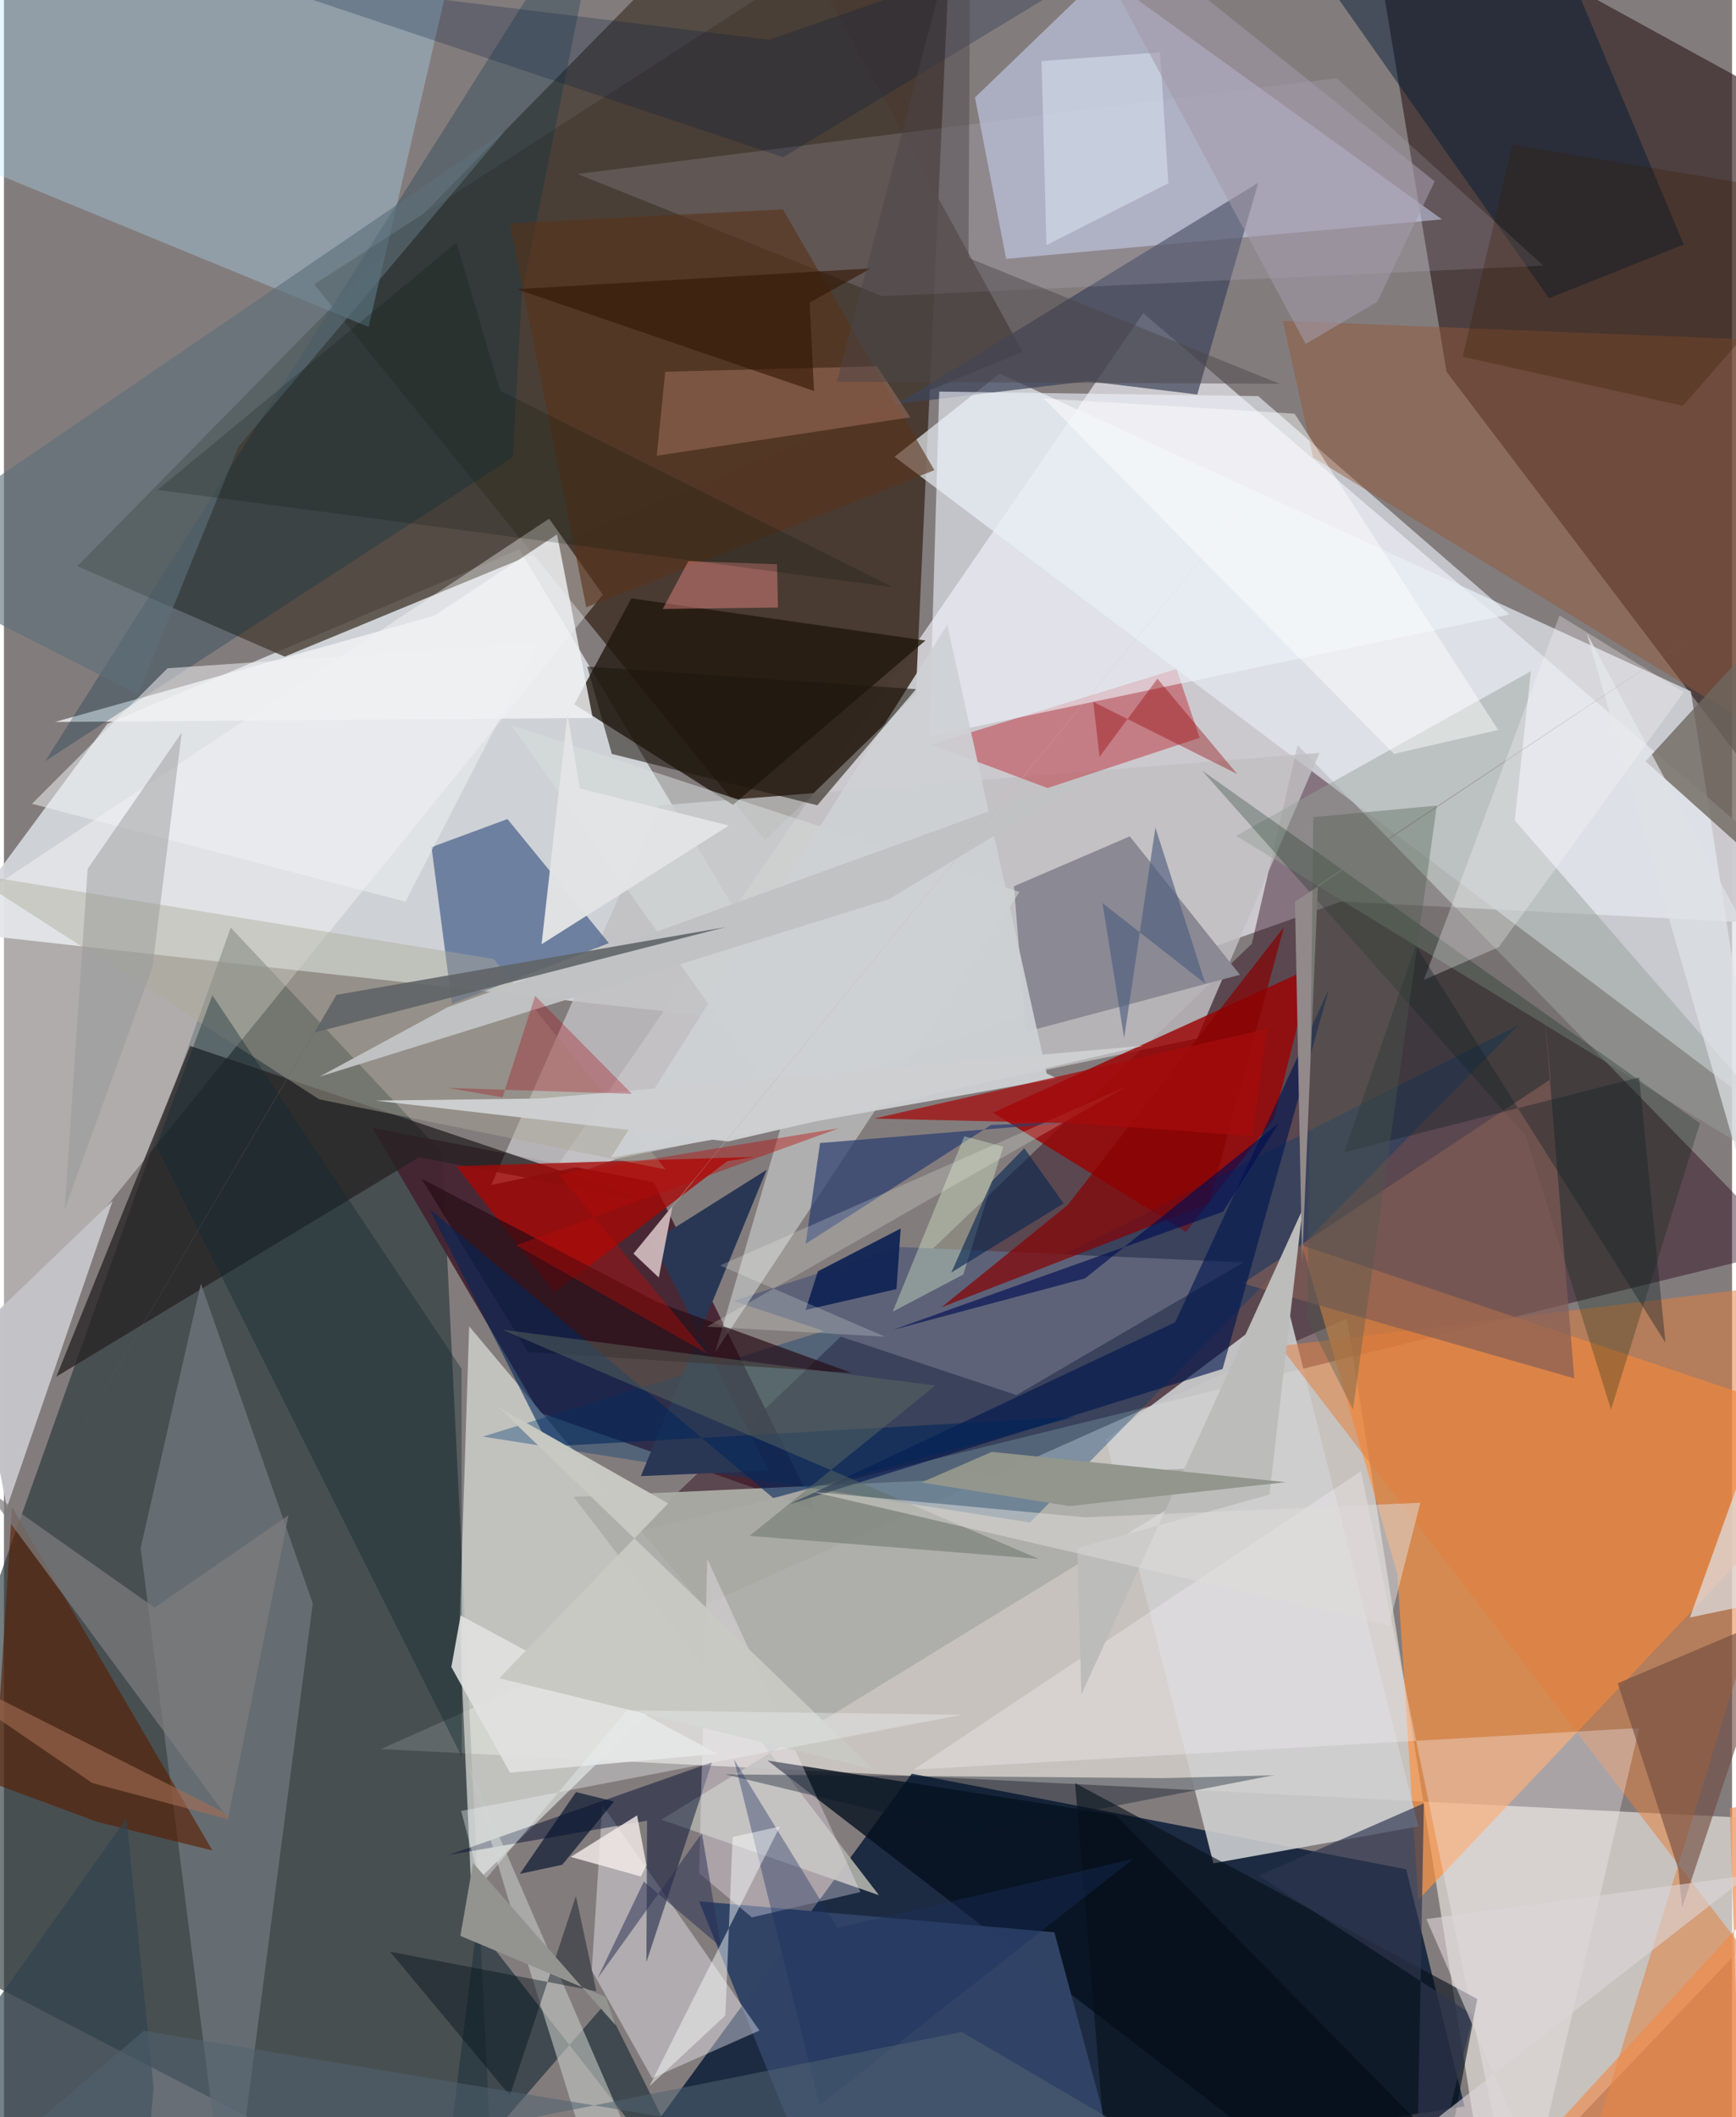 <svg xmlns="http://www.w3.org/2000/svg" width="228" height="278" viewBox="0 0 836 1024"><path fill="#837c7d" d="M0 0h836v1024H0z"/><path fill="#cdcbd0" fill-opacity=".98" d="M646.95 436.025L898 448.95 551.154 151.462 261.57 572.902z"/><path fill="#d3d7db" fill-opacity=".937" d="M-24.394 450.8l411.97 45.895-138.21-230.986-199.363 84.396z"/><path fill="#eee9e2" fill-opacity=".639" d="M718.036 1070.277L898 882.006l-715.693-36.022L649.716 637.74z"/><path fill="#483930" fill-opacity=".965" d="M441.15 335.573l-72.947 70.867-218.142-268.914L459.279-62z"/><path fill="#041734" fill-opacity=".8" d="M439.154 857.902l239.197 46.208 28.221 114.694L272.318 1086z"/><path fill="#29373a" fill-opacity=".647" d="M-62 930.788l171.69-482.156 102.245 108.752L237.777 1086z"/><path fill="#240015" fill-opacity=".424" d="M625.842 360.473L603.657 456.5l-297.91 284.652L863.333 604.36z"/><path fill="#322220" fill-opacity=".659" d="M898 69.77v373.938L697.892 179.805 657.819-62z"/><path fill="#ff913d" fill-opacity=".663" d="M674.075 761.117l-46.184-158.808L898 693.145l-213.769 225.75z"/><path fill="#442230" fill-opacity=".925" d="M178.117 545.437l80.907 137.71 133.232 46.828-77.958-158.198z"/><path fill="#e3e9f0" fill-opacity=".718" d="M847.018 534.417L430.83 220.91l50.799-40.164L816.07 334.361z"/><path fill="#d8dcd6" fill-opacity=".733" d="M220.413 787.232l4.632-145.732 125.322 149.164-124.371 121.977z"/><path fill="#4a4038" fill-opacity=".816" d="M135.81 317.599l357-147.44L365.406-62 35.522 273.837z"/><path fill="#d1deff" fill-opacity=".514" d="M484.825 125.207l-15.07-78.062 61.69-59.452L695.659 106.11z"/><path fill="#fff" fill-opacity=".365" d="M289.715 287.613l-311.42 383.813L-62 466.624 263.733 250.88z"/><path fill="#c1bfc2" fill-opacity=".82" d="M317.06 389.565l-81.323 183.53 341.341-70.776 59.367-138.184z"/><path fill="#9c0304" fill-opacity=".82" d="M614.378 541.103l-42.58 54.777-93.319-57.686 154.375-70.28z"/><path fill="#284478" fill-opacity=".576" d="M216.742 485.481l75.896-29.332-49.07-59.999-36.737 13.58z"/><path fill="#aee6ff" fill-opacity=".322" d="M-62-62h289.248l-50.843 220.122L-62 60.073z"/><path fill="#1f170c" fill-opacity=".776" d="M275.909 340.647l76.75 48.637 93.122-79.485L303.52 289.42z"/><path fill="#cecfd0" fill-opacity=".886" d="M533.101 696.282l51.982 204.93 99.19-17.837-63.61-252.985z"/><path fill="#3e455b" fill-opacity=".718" d="M524.258 184.369l-92.055 10.967L606.808 88.38l-29.514 102.422z"/><path fill="#272325" fill-opacity=".773" d="M314.904 581.583L90.062 505.896 25.346 665.832l175.487-106.12z"/><path fill="#acaea8" fill-opacity=".933" d="M596.636 709.226L317.995 880.087l105.287 36.54-147.75-192.675z"/><path fill="#bf3943" fill-opacity=".525" d="M567.214 323.574l11.253 33.266-73.598 24.31-56.32-21.076z"/><path fill="#04101e" fill-opacity=".792" d="M537.793 877.766l-168.375-26.247L673.867 1086l35.818-33.716z"/><path fill="#e17e3c" fill-opacity=".518" d="M898 616.766L753.2 1086l144.8-69.7-280.7-365.263z"/><path fill="#6c7379" fill-opacity=".824" d="M108.967 1086l40.431-310.478-54.124-154.674L66.14 748.69z"/><path fill="#8a8994" fill-opacity=".996" d="M544.645 404.516l53.31 66.946-103.637 27.623-5.692-70.432z"/><path fill="#013b71" fill-opacity=".365" d="M507.336 609.495l225.26-113.627L496.36 736.39l-264.682-41.56z"/><path fill="#314466" fill-opacity=".992" d="M508.175 934.582l-171.882-14.985 45.858 113.154L548.975 1086z"/><path fill="#f6f5fd" fill-opacity=".396" d="M284.361 953.01l5.129-79.99 76.006 109.073-51.942 23.037z"/><path fill="#27373f" fill-opacity=".733" d="M212.777 1059.256l78.12-90.172L349.26 1086 228.727 931.693z"/><path fill="#eff4fb" fill-opacity=".6" d="M606.775 191.597l-154.322-2.19-4.798 166.705 280.649-58.937z"/><path fill="#a60806" fill-opacity=".788" d="M363.009 559.556l-13.08 2.041-83.602 63.429-47.478-61z"/><path fill="#c3c3c7" fill-opacity=".992" d="M-62 403.817l22.71 265.159L52.56 580.8 1.42 729.122z"/><path fill="#5e637a" fill-opacity=".996" d="M489.844 674.739L352.94 629.214l79.965-26.115 166.815 7.493z"/><path fill="#935737" fill-opacity=".471" d="M863.277 164.935l-244.582-9.74 14.633 66.059 244.205 149.23z"/><path fill="#d8dddb" fill-opacity=".529" d="M344 654.231l33.882-116.102-132.48-187.473 245.877 80.738z"/><path fill="#96a198" fill-opacity=".475" d="M898 588.953L730.88 396.787l7.806-72.156-142.572 79.639z"/><path fill="#f7f0f8" fill-opacity=".333" d="M732.928 1084.534l-76.466-373.001-216.31 144.396 350.922-20.166z"/><path fill="#091435" fill-opacity=".514" d="M311.12 880.613l-96.1 16.6 127.5-44.834-31.72 96.617z"/><path fill="#591e01" fill-opacity=".62" d="M45.225 881.215l-49.804-18.452L3.92 728.96l96.945 166.076z"/><path fill="#021b34" fill-opacity=".471" d="M737.09-62l75.52 180.247-65.157 25.98L627.356-26.485z"/><path fill="#faf1fe" fill-opacity=".337" d="M336.312 906.026l3.937-152.057 74.083 161.14-52.534 12.26z"/><path fill="#c7c0d7" fill-opacity=".184" d="M644.714 37.782l100.001 90.7-319.78 14.782-147.498-59.116z"/><path fill="#6e675e" fill-opacity=".788" d="M898 597.224V461.176l-103.83-92.961 92.274-100.74z"/><path fill="#00210f" fill-opacity=".259" d="M820.484 543.262l-43.029 138.57-41.423-132.712-156.421-176.422z"/><path fill="#f0f1f4" fill-opacity=".816" d="M284.83 347.258L24.7 349.182l183.386-51.341 59.474-39.383z"/><path fill="#aeab98" fill-opacity=".435" d="M320.181 565.678L236.94 463.833l-254.216-41.39 169.823 109.279z"/><path fill="#013044" fill-opacity=".282" d="M19.935 368.165L291.493-62l-41.016 204.75-4.281 78.38z"/><path fill="#825d55" fill-opacity=".682" d="M759.682 666.674l-160.38-45.928L748.211 522l-3.372-37.254z"/><path fill="#293d70" fill-opacity=".706" d="M387.837 601.59l6.966-48.751 124.7-10.242-41.93 1.502z"/><path fill="#2a3754" d="M313.793 600.529l56.126 110.778-61.793 2.642 60.816-148.145z"/><path fill="#870102" fill-opacity=".69" d="M582.927 582.136l36.328-133.788L514.58 582.855l-61.036 49.425z"/><path fill="#30444f" fill-opacity=".667" d="M-62 1050.144L59.287 879.436l13.088 130.422L65.823 1086z"/><path fill="#704a3f" fill-opacity=".612" d="M780.677 814.131l29.316 89.844 1.883 18.65L859.17 780.93z"/><path fill="#00154f" fill-opacity=".627" d="M566.589 639.558l74.374-161.074-51.423 183.63-209.522 65.43z"/><path fill="#07101b" fill-opacity=".616" d="M712.748 966.837L690.057 1086H536.615l-18.429-223.571z"/><path fill="#ced1d4" fill-opacity=".933" d="M504.44 519.187l4.952 2.409-215.74 38.343 162.69-257.797z"/><path fill="#260c15" fill-opacity=".686" d="M253.48 653.87l156.664 10.183-93.843-34.179L202.019 570.1z"/><path fill="#57321a" fill-opacity=".608" d="M281.684 293.72l168.425-66.317-73.315-126.149-132.04 6.81z"/><path fill="#0e2831" fill-opacity=".38" d="M221.375 661.997l.125 187.779L73.69 554.28l27.148-72.908z"/><path fill="#c1c6c2" fill-opacity=".604" d="M224.72 853.943l27.27 91.379 25.401 81.27 24.71 5.847z"/><path fill="#b7806d" fill-opacity=".416" d="M422.372 177.15l16.08 24.692-122.631 18.574 4.077-40.612z"/><path fill="#bcbcba" d="M628.213 584.958L612.19 722.91l-92.919 25.837 1.955 70.825z"/><path fill="#e3e5e6" fill-opacity=".961" d="M350.72 399.272L260.078 456.7l12.555-111.476 5.997 36.11z"/><path fill="#dfe1e6" fill-opacity=".71" d="M898 765.124l-82.362 17.189L898 552.503l-132.272-246.24z"/><path fill="#e2e2e0" fill-opacity=".894" d="M220.925 781.353l124.157 66.89-100.29 9.113-28.35-51.067z"/><path fill="#5c7079" fill-opacity=".62" d="M242.41 63.351L-62 271.154l126.75 64.68 48.576-119.575z"/><path fill="#1d170e" fill-opacity=".561" d="M282.163 322.404l11.899 42.245 99.413 24.845 47.734-56.16z"/><path fill="#e0f6d1" fill-opacity=".369" d="M429.962 634.402l34.638-84.797 18.822 5.002-19.322 61.82z"/><path fill="#fa918f" fill-opacity=".416" d="M374.441 293.813l-.432-20.917-42.91-1.492-12.41 23.133z"/><path fill="#928a8a" d="M821.285 304.95L624.568 436.143l3.445 174.465 7.623-182.351z"/><path fill="#102453" fill-opacity=".937" d="M387.79 633.6l43.99-10.12 2.032-29.291-40.044 20.715z"/><path fill="#00265b" fill-opacity=".588" d="M205.8 584.64l57.977 114.95 254.479-14.333-146.08 39.305z"/><path fill="#c7c8c2" fill-opacity=".992" d="M420.564 855.751L239.142 680.478l82.184 46.675-81.743 84.554z"/><path fill="#5f6c5f" fill-opacity=".455" d="M360.696 742.843l89.885-72.715-209.46-26.996 259.538 110.87z"/><path fill="#e1ecfa" fill-opacity=".478" d="M504.307 118.59l59.016-29.959-4.025-63.313-57.326 4.222z"/><path fill="#2e364f" fill-opacity=".675" d="M710.818 974.73L682.95 1086l3.963-213.807-79.963 35.015z"/><path fill="#cdcfd1" fill-opacity=".98" d="M551.047 505.814l-200.752 46.273-170.508-19.765 79.469-1.016z"/><path fill="#7d7c7e" fill-opacity=".718" d="M72.882 777.546l64.752-44.624-29.25 146.54L-9.573 719.47z"/><path fill="#f18949" fill-opacity=".631" d="M702.576 1080.474l138.422-23.355-6.126-182.665L898 867.452z"/><path fill="#f0f1f3" fill-opacity=".525" d="M194.214 436.1L13.552 388.766l65.584-65.538 179.66-12.456z"/><path fill="#c0c2c3" fill-opacity=".98" d="M532.214 372.273l-104.006 62.598-275.55 85.875 61.812-33.51z"/><path fill="#959997" fill-opacity=".475" d="M86.022 354.298l-45.52 65.937-11.203 165.128 42.525-117.53z"/><path fill="#fdfafe" fill-opacity=".29" d="M752.54 297.67l-65.634 176.298 36.211-15.89 89.54-123.295z"/><path fill="#f6fff2" fill-opacity=".212" d="M346.404 612.064l79.779 34.442-86.054-4.852 203.273-116.343z"/><path fill="#f6edeb" fill-opacity=".8" d="M306.282 878.054l4.54 24.194-2.71 5.342-33.917-9.462z"/><path fill="#a60c0c" fill-opacity=".737" d="M603.937 549.506l-84.576-6.168-98.444-2.323 189.985-43.378z"/><path fill="#dedcda" fill-opacity=".525" d="M685.197 726.842l-162.305 7.036-131.694-12.328 278.852 64.698z"/><path fill="#031c3d" fill-opacity=".247" d="M604.94-62L376.964 76.06 112.422-12.42l257.656 31.652z"/><path fill="#152327" fill-opacity=".396" d="M803.793 649.41L791.034 521.1l-142.663 36.234 34.614-99.958z"/><path fill="#2b3054" fill-opacity=".525" d="M309.553 910.05l-22.402 46.792 50.495-70.194 9.245 55.074z"/><path fill="#001019" fill-opacity=".412" d="M286.601 963.122l-99.815-19.153 57.988 69.593 31.91-96.493z"/><path fill="#000d53" fill-opacity=".635" d="M616.696 543.206l-93.746 75.128-92.656 24.797 159.468-57.077z"/><path fill="#4d5d7d" fill-opacity=".631" d="M557.036 400.292l-15.134 101.75-10.444-65.204 49.725 38.902z"/><path fill="#a50310" fill-opacity=".302" d="M241.212 530.72l-26.434-4.515 88.976 2.836-46.782-47.367z"/><path fill="#03112c" fill-opacity=".651" d="M249.585 906.319l27.14-39.553 18.412 4.544-25.04 30.607z"/><path fill="#081827" fill-opacity=".369" d="M468.253 886.845l145.763-28.194-53.937 1.369-211.191-1.806z"/><path fill="#900005" fill-opacity=".373" d="M558.012 328.274l-27.99 37.758-3.058-26.578 69.661 34.906z"/><path fill="#c8b2b5" fill-opacity=".988" d="M316.784 617.895l6.575-34.283 316.124-386.995-334.934 409.726z"/><path fill="#5f6466" fill-opacity=".894" d="M160.864 481.168L-18.274 786.02 149.95 499.46l198.881-50.989z"/><path fill="#a29aa9" fill-opacity=".573" d="M629.738 166.381l34.646-20.466 27.77-58.198L508.162-59.595z"/><path fill="#0a2852" fill-opacity=".631" d="M458.298 615.487l19.709-44.22 15.593-15.909 19.03 26.697z"/><path fill="#182e5f" fill-opacity=".376" d="M403.21 932.464l143.047-33.342-151.672 119.088-41.429-167.256z"/><path fill="#ded6d9" fill-opacity=".604" d="M844.002 906.955L688.14 928.182 756.83 1086H614.487z"/><path fill="#a46d53" fill-opacity=".592" d="M109.102 880.12l-66.4-17.755-100.264-68.629 163.374 82.544z"/><path fill="#93968c" fill-opacity=".996" d="M443.795 717.013l34.164-14.799 142.168 14.672-104.714 11.55z"/><path fill="#fcfffe" fill-opacity=".455" d="M312.233 1009.07l63.158-125.689-22.891 5.142-3.513 86.297z"/><path fill="#01100a" fill-opacity=".196" d="M429.903 283.992l-189.817-94.981-21.179-71.74L74.333 236.955z"/><path fill="#fefeff" fill-opacity=".455" d="M503.013 192.73l169.46 171.892 50.381-11.562-98.463-152.971z"/><path fill="#341805" fill-opacity=".62" d="M391.897 189.12l-143.83-49.274 171.33-10.047-29.645 16.575z"/><path fill="#edf2f6" fill-opacity=".376" d="M463.346 829.37l-161.832-2.137-70.934 84.578-9.38-35.916z"/><path fill="#506272" fill-opacity=".541" d="M67.673 982.24l550.184 91.111-154.516-90.556L-53.813 1086z"/><path fill="#939490" d="M220.793 936.314l70.372 29.626 4.71 13.616-68.928-78.5z"/><path fill="#4c4649" fill-opacity=".467" d="M617.123 185.627l-214.206-.965L467.574-62l-.967 186.756z"/><path fill="#391900" fill-opacity=".282" d="M812.229 196.267L898 97.97 729.695 69.947l-23.988 102.6z"/><path fill="#4c5b4c" fill-opacity=".357" d="M633.417 395.235l59.748-5.6-40.54 292.108-22.13-43.909z"/><path fill="#bb0a05" fill-opacity=".404" d="M268.261 568.013l135.671-22.329-156.088 56.602 92.428 52.46z"/></svg>